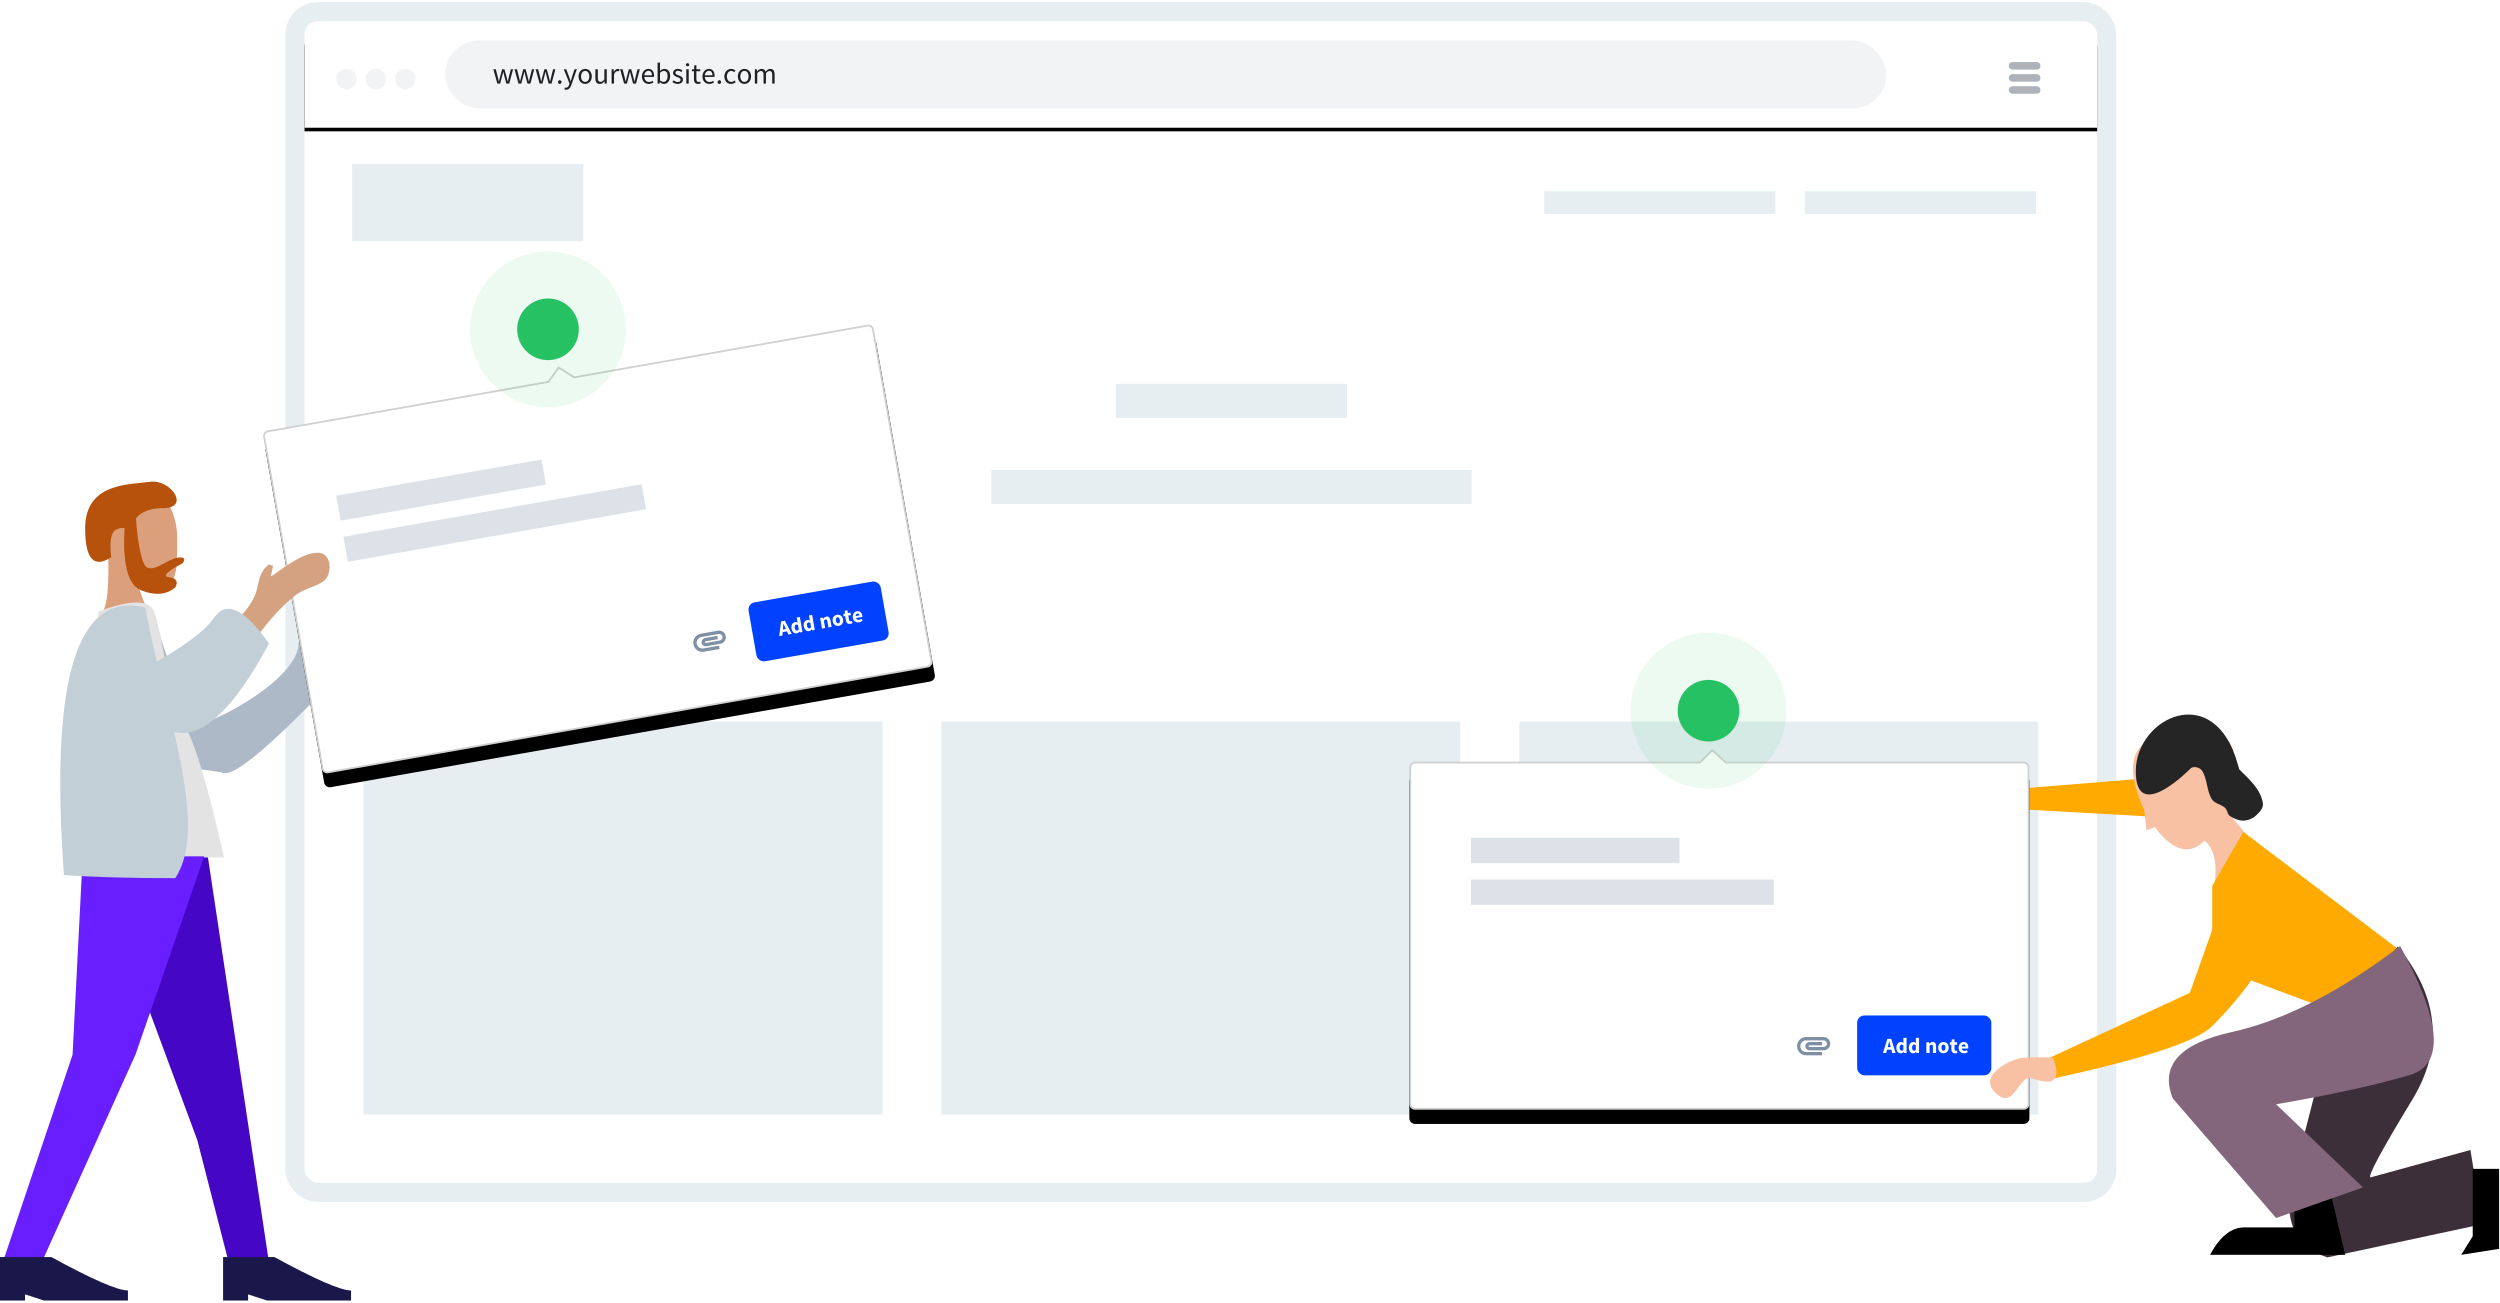 <?xml version="1.0" encoding="UTF-8"?>
<svg width="706px" height="368px" viewBox="0 0 706 368" version="1.1" xmlns="http://www.w3.org/2000/svg" xmlns:xlink="http://www.w3.org/1999/xlink">
    <title>Group 25</title>
    <defs>
        <path d="M6.4,0 L499.84,0 C503.375,-6.49299601e-16 506.24,2.865 506.24,6.4 L506.24,30.08 L506.24,30.08 L0,30.08 L0,6.4 C-4.32866401e-16,2.865 2.865,2.42565644e-15 6.4,0 Z" id="path-1"></path>
        <filter x="-0.1%" y="-1.7%" width="100.2%" height="106.6%" filterUnits="objectBoundingBox" id="filter-2">
            <feOffset dx="0" dy="1" in="SourceAlpha" result="shadowOffsetOuter1"></feOffset>
            <feColorMatrix values="0 0 0 0 0.706   0 0 0 0 0.733   0 0 0 0 0.776  0 0 0 1 0" type="matrix" in="shadowOffsetOuter1"></feColorMatrix>
        </filter>
        <path d="M85.541,1.312 L89.502,4.896 L173.504,4.896 C174.388,4.896 175.104,5.612 175.104,6.496 L175.104,101.6 C175.104,102.484 174.388,103.2 173.504,103.2 L1.6,103.2 C0.716,103.2 -5.44289852e-15,102.484 0,101.6 L0,6.496 C-1.082166e-16,5.612 0.716,4.896 1.6,4.896 L81.948,4.896 L85.541,1.312 Z" id="path-3"></path>
        <filter x="-11.4%" y="-15.7%" width="122.8%" height="139.3%" filterUnits="objectBoundingBox" id="filter-4">
            <feOffset dx="0" dy="4" in="SourceAlpha" result="shadowOffsetOuter1"></feOffset>
            <feGaussianBlur stdDeviation="6" in="shadowOffsetOuter1" result="shadowBlurOuter1"></feGaussianBlur>
            <feComposite in="shadowBlurOuter1" in2="SourceAlpha" operator="out" result="shadowBlurOuter1"></feComposite>
            <feColorMatrix values="0 0 0 0 0   0 0 0 0 0   0 0 0 0 0  0 0 0 0.174 0" type="matrix" in="shadowBlurOuter1"></feColorMatrix>
        </filter>
        <filter x="-17.8%" y="-17.8%" width="135.6%" height="135.6%" filterUnits="objectBoundingBox" id="filter-5">
            <feOffset dx="0" dy="2" in="SourceAlpha" result="shadowOffsetOuter1"></feOffset>
            <feGaussianBlur stdDeviation="1" in="shadowOffsetOuter1" result="shadowBlurOuter1"></feGaussianBlur>
            <feColorMatrix values="0 0 0 0 0   0 0 0 0 0   0 0 0 0 0  0 0 0 0.287 0" type="matrix" in="shadowBlurOuter1" result="shadowMatrixOuter1"></feColorMatrix>
            <feMerge>
                <feMergeNode in="shadowMatrixOuter1"></feMergeNode>
                <feMergeNode in="SourceGraphic"></feMergeNode>
            </feMerge>
        </filter>
        <path d="M85.541,1.312 L89.502,4.896 L173.504,4.896 C174.388,4.896 175.104,5.612 175.104,6.496 L175.104,101.6 C175.104,102.484 174.388,103.2 173.504,103.2 L1.6,103.2 C0.716,103.2 -5.44289852e-15,102.484 0,101.6 L0,6.496 C-1.082166e-16,5.612 0.716,4.896 1.6,4.896 L81.948,4.896 L85.541,1.312 Z" id="path-6"></path>
        <filter x="-11.4%" y="-15.7%" width="122.8%" height="139.3%" filterUnits="objectBoundingBox" id="filter-7">
            <feOffset dx="0" dy="4" in="SourceAlpha" result="shadowOffsetOuter1"></feOffset>
            <feGaussianBlur stdDeviation="6" in="shadowOffsetOuter1" result="shadowBlurOuter1"></feGaussianBlur>
            <feComposite in="shadowBlurOuter1" in2="SourceAlpha" operator="out" result="shadowBlurOuter1"></feComposite>
            <feColorMatrix values="0 0 0 0 0   0 0 0 0 0   0 0 0 0 0  0 0 0 0.174 0" type="matrix" in="shadowBlurOuter1"></feColorMatrix>
        </filter>
        <filter x="-17.8%" y="-17.8%" width="135.6%" height="135.6%" filterUnits="objectBoundingBox" id="filter-8">
            <feOffset dx="0" dy="2" in="SourceAlpha" result="shadowOffsetOuter1"></feOffset>
            <feGaussianBlur stdDeviation="1" in="shadowOffsetOuter1" result="shadowBlurOuter1"></feGaussianBlur>
            <feColorMatrix values="0 0 0 0 0   0 0 0 0 0   0 0 0 0 0  0 0 0 0.287 0" type="matrix" in="shadowBlurOuter1" result="shadowMatrixOuter1"></feColorMatrix>
            <feMerge>
                <feMergeNode in="shadowMatrixOuter1"></feMergeNode>
                <feMergeNode in="SourceGraphic"></feMergeNode>
            </feMerge>
        </filter>
    </defs>
    <g id="Marketing-2.0" stroke="none" stroke-width="1" fill="none" fill-rule="evenodd">
        <g id="Group-25" transform="translate(0, 6)">
            <g id="Group-9" transform="translate(86, 0)">
                <g id="Group-8">
                    <rect id="Rectangle" stroke="#E6EEF1" stroke-width="5.4" fill="#FFFFFF" x="-2.7" y="-2.7" width="511.64" height="333.4" rx="6.4"></rect>
                    <g id="Group-7">
                        <g id="Rectangle">
                            <use fill="black" fill-opacity="1" filter="url(#filter-2)" xlink:href="#path-1"></use>
                            <use fill="#FFFFFF" fill-rule="evenodd" xlink:href="#path-1"></use>
                        </g>
                        <rect id="Rectangle" fill="#F1F3F4" x="39.68" y="5.44" width="407.04" height="19.2" rx="9.6"></rect>
                        <path d="M55.242,17.6 L55.807,15.437 C55.863,15.243 55.913,15.05 55.957,14.859 C56.001,14.667 56.046,14.469 56.09,14.264 L56.09,14.264 L56.124,14.264 C56.173,14.469 56.219,14.666 56.261,14.854 C56.302,15.043 56.348,15.234 56.398,15.428 L56.398,15.428 L56.98,17.6 L57.812,17.6 L58.894,13.556 L58.245,13.556 L57.654,15.894 C57.61,16.089 57.568,16.277 57.53,16.46 C57.491,16.643 57.449,16.829 57.405,17.018 L57.405,17.018 L57.372,17.018 C57.327,16.829 57.281,16.643 57.234,16.46 C57.187,16.277 57.139,16.089 57.089,15.894 L57.089,15.894 L56.456,13.556 L55.791,13.556 L55.167,15.894 C55.117,16.083 55.07,16.27 55.025,16.456 C54.981,16.642 54.937,16.829 54.892,17.018 L54.892,17.018 L54.859,17.018 C54.82,16.829 54.781,16.643 54.742,16.46 C54.704,16.277 54.662,16.089 54.618,15.894 L54.618,15.894 L54.019,13.556 L53.32,13.556 L54.443,17.6 L55.242,17.6 Z M61.215,17.6 L61.781,15.437 C61.837,15.243 61.887,15.05 61.931,14.859 C61.975,14.667 62.02,14.469 62.064,14.264 L62.064,14.264 L62.097,14.264 C62.147,14.469 62.193,14.666 62.235,14.854 C62.276,15.043 62.322,15.234 62.372,15.428 L62.372,15.428 L62.954,17.6 L63.786,17.6 L64.868,13.556 L64.219,13.556 L63.628,15.894 C63.584,16.089 63.542,16.277 63.503,16.46 C63.465,16.643 63.423,16.829 63.379,17.018 L63.379,17.018 L63.345,17.018 C63.301,16.829 63.255,16.643 63.208,16.46 C63.161,16.277 63.112,16.089 63.062,15.894 L63.062,15.894 L62.43,13.556 L61.764,13.556 L61.14,15.894 C61.091,16.083 61.043,16.27 60.999,16.456 C60.955,16.642 60.91,16.829 60.866,17.018 L60.866,17.018 L60.833,17.018 C60.794,16.829 60.755,16.643 60.716,16.46 C60.677,16.277 60.636,16.089 60.591,15.894 L60.591,15.894 L59.992,13.556 L59.293,13.556 L60.417,17.6 L61.215,17.6 Z M67.189,17.6 L67.755,15.437 C67.81,15.243 67.86,15.05 67.905,14.859 C67.949,14.667 67.993,14.469 68.038,14.264 L68.038,14.264 L68.071,14.264 C68.121,14.469 68.167,14.666 68.208,14.854 C68.25,15.043 68.296,15.234 68.346,15.428 L68.346,15.428 L68.928,17.6 L69.76,17.6 L70.842,13.556 L70.193,13.556 L69.602,15.894 C69.558,16.089 69.516,16.277 69.477,16.46 C69.438,16.643 69.397,16.829 69.352,17.018 L69.352,17.018 L69.319,17.018 C69.275,16.829 69.229,16.643 69.182,16.46 C69.135,16.277 69.086,16.089 69.036,15.894 L69.036,15.894 L68.404,13.556 L67.738,13.556 L67.114,15.894 C67.064,16.083 67.017,16.27 66.973,16.456 C66.928,16.642 66.884,16.829 66.84,17.018 L66.84,17.018 L66.806,17.018 C66.768,16.829 66.729,16.643 66.69,16.46 C66.651,16.277 66.609,16.089 66.565,15.894 L66.565,15.894 L65.966,13.556 L65.267,13.556 L66.39,17.6 L67.189,17.6 Z M72.081,17.7 C72.214,17.7 72.329,17.651 72.427,17.554 C72.524,17.457 72.572,17.334 72.572,17.184 C72.572,17.023 72.524,16.894 72.427,16.797 C72.329,16.7 72.214,16.652 72.081,16.652 C71.943,16.652 71.825,16.7 71.728,16.797 C71.631,16.894 71.582,17.023 71.582,17.184 C71.582,17.334 71.631,17.457 71.728,17.554 C71.825,17.651 71.943,17.7 72.081,17.7 Z M73.862,19.339 C74.067,19.339 74.247,19.303 74.403,19.231 C74.558,19.159 74.697,19.06 74.819,18.935 C74.941,18.811 75.046,18.662 75.135,18.49 C75.223,18.318 75.304,18.132 75.376,17.933 L75.376,17.933 L76.899,13.556 L76.233,13.556 L75.509,15.795 C75.454,15.972 75.398,16.161 75.343,16.36 C75.287,16.56 75.229,16.751 75.168,16.934 L75.168,16.934 L75.135,16.934 C75.074,16.746 75.009,16.553 74.939,16.356 C74.87,16.159 74.805,15.972 74.744,15.795 L74.744,15.795 L73.92,13.556 L73.213,13.556 L74.835,17.608 L74.744,17.908 C74.66,18.157 74.545,18.364 74.398,18.528 C74.251,18.691 74.061,18.773 73.828,18.773 C73.779,18.773 73.726,18.766 73.67,18.752 C73.615,18.738 73.565,18.726 73.521,18.715 L73.521,18.715 L73.388,19.256 C73.454,19.283 73.526,19.304 73.604,19.318 C73.681,19.332 73.767,19.339 73.862,19.339 Z M79.253,17.7 C79.503,17.7 79.74,17.653 79.964,17.558 C80.189,17.464 80.387,17.327 80.559,17.147 C80.731,16.966 80.869,16.744 80.971,16.481 C81.074,16.217 81.125,15.919 81.125,15.587 C81.125,15.248 81.074,14.947 80.971,14.684 C80.869,14.42 80.731,14.197 80.559,14.014 C80.387,13.831 80.189,13.692 79.964,13.598 C79.74,13.504 79.503,13.457 79.253,13.457 C79.004,13.457 78.766,13.504 78.542,13.598 C78.317,13.692 78.119,13.831 77.947,14.014 C77.775,14.197 77.638,14.42 77.535,14.684 C77.432,14.947 77.381,15.248 77.381,15.587 C77.381,15.919 77.432,16.217 77.535,16.481 C77.638,16.744 77.775,16.966 77.947,17.147 C78.119,17.327 78.317,17.464 78.542,17.558 C78.766,17.653 79.004,17.7 79.253,17.7 Z M79.253,17.134 C79.081,17.134 78.923,17.097 78.779,17.022 C78.635,16.947 78.511,16.841 78.409,16.706 C78.306,16.57 78.227,16.407 78.172,16.219 C78.116,16.03 78.088,15.82 78.088,15.587 C78.088,15.354 78.116,15.141 78.172,14.95 C78.227,14.759 78.306,14.594 78.409,14.455 C78.511,14.316 78.635,14.21 78.779,14.135 C78.923,14.06 79.081,14.022 79.253,14.022 C79.425,14.022 79.583,14.06 79.727,14.135 C79.872,14.21 79.995,14.316 80.098,14.455 C80.2,14.594 80.279,14.759 80.335,14.95 C80.39,15.141 80.418,15.354 80.418,15.587 C80.418,15.82 80.39,16.03 80.335,16.219 C80.279,16.407 80.2,16.57 80.098,16.706 C79.995,16.841 79.872,16.947 79.727,17.022 C79.583,17.097 79.425,17.134 79.253,17.134 Z M83.372,17.7 C83.654,17.7 83.9,17.633 84.108,17.5 C84.316,17.367 84.514,17.19 84.703,16.968 L84.703,16.968 L84.728,16.968 L84.786,17.6 L85.352,17.6 L85.352,13.556 L84.669,13.556 L84.669,16.427 C84.475,16.665 84.298,16.839 84.137,16.947 C83.976,17.055 83.79,17.109 83.58,17.109 C83.313,17.109 83.121,17.025 83.001,16.855 C82.882,16.686 82.822,16.41 82.822,16.028 L82.822,16.028 L82.822,13.556 L82.132,13.556 L82.132,16.119 C82.132,16.64 82.23,17.034 82.427,17.3 C82.624,17.567 82.939,17.7 83.372,17.7 Z M87.398,17.6 L87.398,15.004 C87.537,14.66 87.699,14.419 87.885,14.28 C88.071,14.142 88.25,14.072 88.422,14.072 C88.505,14.072 88.574,14.078 88.63,14.089 C88.685,14.1 88.746,14.117 88.813,14.139 L88.813,14.139 L88.946,13.54 C88.818,13.484 88.674,13.457 88.513,13.457 C88.28,13.457 88.065,13.532 87.868,13.681 C87.672,13.831 87.504,14.033 87.365,14.289 L87.365,14.289 L87.34,14.289 L87.282,13.556 L86.716,13.556 L86.716,17.6 L87.398,17.6 Z M91.043,17.6 L91.608,15.437 C91.664,15.243 91.714,15.05 91.758,14.859 C91.802,14.667 91.847,14.469 91.891,14.264 L91.891,14.264 L91.924,14.264 C91.974,14.469 92.02,14.666 92.062,14.854 C92.103,15.043 92.149,15.234 92.199,15.428 L92.199,15.428 L92.781,17.6 L93.613,17.6 L94.695,13.556 L94.046,13.556 L93.455,15.894 C93.411,16.089 93.369,16.277 93.331,16.46 C93.292,16.643 93.25,16.829 93.206,17.018 L93.206,17.018 L93.172,17.018 C93.128,16.829 93.082,16.643 93.035,16.46 C92.988,16.277 92.94,16.089 92.89,15.894 L92.89,15.894 L92.257,13.556 L91.592,13.556 L90.968,15.894 C90.918,16.083 90.871,16.27 90.826,16.456 C90.782,16.642 90.737,16.829 90.693,17.018 L90.693,17.018 L90.66,17.018 C90.621,16.829 90.582,16.643 90.543,16.46 C90.505,16.277 90.463,16.089 90.419,15.894 L90.419,15.894 L89.82,13.556 L89.121,13.556 L90.244,17.6 L91.043,17.6 Z M97.216,17.7 C97.493,17.7 97.74,17.658 97.956,17.575 C98.173,17.492 98.37,17.395 98.547,17.284 L98.547,17.284 L98.306,16.835 C98.156,16.929 97.999,17.005 97.836,17.063 C97.672,17.122 97.493,17.151 97.299,17.151 C96.911,17.151 96.596,17.023 96.355,16.768 C96.114,16.513 95.979,16.166 95.951,15.728 L95.951,15.728 L98.68,15.728 C98.697,15.628 98.705,15.503 98.705,15.354 C98.705,15.065 98.669,14.804 98.597,14.572 C98.525,14.339 98.421,14.139 98.285,13.972 C98.149,13.806 97.98,13.679 97.778,13.59 C97.575,13.501 97.346,13.457 97.091,13.457 C96.858,13.457 96.634,13.505 96.417,13.602 C96.201,13.699 96.008,13.839 95.839,14.022 C95.67,14.205 95.534,14.429 95.431,14.692 C95.329,14.956 95.277,15.254 95.277,15.587 C95.277,15.919 95.327,16.216 95.427,16.477 C95.527,16.737 95.664,16.958 95.839,17.138 C96.014,17.319 96.219,17.457 96.455,17.554 C96.69,17.651 96.944,17.7 97.216,17.7 Z M98.106,15.279 L95.943,15.279 C95.965,15.073 96.011,14.892 96.08,14.734 C96.15,14.576 96.237,14.443 96.342,14.334 C96.448,14.226 96.566,14.143 96.696,14.085 C96.826,14.027 96.964,13.997 97.108,13.997 C97.424,13.997 97.669,14.107 97.844,14.326 C98.019,14.545 98.106,14.863 98.106,15.279 L98.106,15.279 Z M101.492,17.7 C101.725,17.7 101.947,17.651 102.158,17.554 C102.369,17.457 102.555,17.314 102.716,17.126 C102.876,16.937 103.004,16.707 103.098,16.435 C103.193,16.163 103.24,15.856 103.24,15.512 C103.24,15.201 103.205,14.92 103.136,14.667 C103.066,14.415 102.964,14.199 102.828,14.018 C102.692,13.838 102.524,13.699 102.324,13.602 C102.125,13.505 101.895,13.457 101.634,13.457 C101.407,13.457 101.185,13.511 100.968,13.619 C100.752,13.727 100.552,13.862 100.369,14.022 L100.369,14.022 L100.386,13.29 L100.386,11.676 L99.704,11.676 L99.704,17.6 L100.253,17.6 L100.311,17.201 L100.336,17.201 C100.513,17.361 100.703,17.485 100.906,17.571 C101.108,17.657 101.304,17.7 101.492,17.7 Z M101.376,17.126 C101.243,17.126 101.089,17.094 100.914,17.03 C100.74,16.966 100.563,16.857 100.386,16.701 L100.386,16.701 L100.386,14.58 C100.78,14.214 101.14,14.031 101.468,14.031 C101.656,14.031 101.818,14.067 101.954,14.139 C102.09,14.211 102.201,14.312 102.287,14.443 C102.373,14.573 102.435,14.73 102.474,14.913 C102.513,15.096 102.532,15.298 102.532,15.52 C102.532,15.77 102.503,15.994 102.445,16.194 C102.387,16.394 102.306,16.561 102.204,16.697 C102.101,16.833 101.979,16.939 101.838,17.013 C101.696,17.088 101.542,17.126 101.376,17.126 Z M105.378,17.7 C105.616,17.7 105.829,17.668 106.014,17.604 C106.2,17.54 106.356,17.453 106.48,17.342 C106.605,17.231 106.699,17.104 106.763,16.959 C106.827,16.815 106.859,16.66 106.859,16.493 C106.859,16.305 106.821,16.144 106.747,16.011 C106.672,15.878 106.576,15.765 106.46,15.674 C106.343,15.582 106.211,15.506 106.064,15.445 C105.917,15.384 105.772,15.326 105.628,15.27 C105.511,15.226 105.399,15.183 105.291,15.141 C105.182,15.1 105.087,15.053 105.004,15 C104.92,14.947 104.854,14.886 104.804,14.817 C104.754,14.748 104.729,14.666 104.729,14.572 C104.729,14.416 104.789,14.28 104.908,14.164 C105.027,14.047 105.214,13.989 105.469,13.989 C105.647,13.989 105.811,14.022 105.96,14.089 C106.11,14.156 106.254,14.241 106.393,14.347 L106.393,14.347 L106.717,13.914 C106.562,13.787 106.378,13.679 106.164,13.59 C105.951,13.501 105.716,13.457 105.461,13.457 C105.245,13.457 105.051,13.486 104.879,13.544 C104.707,13.602 104.561,13.683 104.442,13.785 C104.323,13.888 104.231,14.01 104.167,14.151 C104.104,14.293 104.072,14.444 104.072,14.605 C104.072,14.777 104.108,14.924 104.18,15.046 C104.252,15.168 104.345,15.275 104.459,15.366 C104.572,15.458 104.701,15.535 104.845,15.599 C104.99,15.663 105.134,15.72 105.278,15.77 L105.278,15.77 L105.611,15.903 C105.722,15.947 105.82,15.998 105.906,16.057 C105.992,16.115 106.063,16.183 106.118,16.26 C106.174,16.338 106.202,16.43 106.202,16.535 C106.202,16.713 106.135,16.862 106.002,16.984 C105.869,17.106 105.669,17.167 105.403,17.167 C105.159,17.167 104.944,17.123 104.758,17.034 C104.572,16.945 104.391,16.829 104.213,16.685 L104.213,16.685 L103.872,17.142 C104.066,17.303 104.294,17.436 104.554,17.542 C104.815,17.647 105.089,17.7 105.378,17.7 Z M108.157,12.724 C108.29,12.724 108.402,12.683 108.494,12.6 C108.585,12.516 108.631,12.411 108.631,12.284 C108.631,12.15 108.585,12.044 108.494,11.963 C108.402,11.883 108.29,11.843 108.157,11.843 C108.024,11.843 107.911,11.883 107.82,11.963 C107.728,12.044 107.683,12.15 107.683,12.284 C107.683,12.411 107.728,12.516 107.82,12.6 C107.911,12.683 108.024,12.724 108.157,12.724 Z M108.49,17.6 L108.49,13.556 L107.807,13.556 L107.807,17.6 L108.49,17.6 Z M111.127,17.7 C111.255,17.7 111.384,17.685 111.514,17.654 C111.644,17.624 111.765,17.589 111.876,17.55 L111.876,17.55 L111.743,17.034 C111.676,17.062 111.601,17.087 111.518,17.109 C111.435,17.131 111.357,17.142 111.285,17.142 C111.052,17.142 110.89,17.074 110.798,16.939 C110.707,16.803 110.661,16.61 110.661,16.36 L110.661,16.36 L110.661,14.114 L111.751,14.114 L111.751,13.556 L110.661,13.556 L110.661,12.425 L110.087,12.425 L110.004,13.556 L109.372,13.598 L109.372,14.114 L109.971,14.114 L109.971,16.352 C109.971,16.552 109.99,16.735 110.029,16.901 C110.068,17.068 110.133,17.209 110.224,17.325 C110.316,17.442 110.435,17.533 110.582,17.6 C110.729,17.667 110.911,17.7 111.127,17.7 Z M114.305,17.7 C114.583,17.7 114.829,17.658 115.046,17.575 C115.262,17.492 115.459,17.395 115.636,17.284 L115.636,17.284 L115.395,16.835 C115.245,16.929 115.089,17.005 114.925,17.063 C114.761,17.122 114.583,17.151 114.388,17.151 C114,17.151 113.685,17.023 113.444,16.768 C113.203,16.513 113.068,16.166 113.041,15.728 L113.041,15.728 L115.77,15.728 C115.786,15.628 115.795,15.503 115.795,15.354 C115.795,15.065 115.759,14.804 115.686,14.572 C115.614,14.339 115.51,14.139 115.374,13.972 C115.239,13.806 115.069,13.679 114.867,13.59 C114.664,13.501 114.436,13.457 114.18,13.457 C113.948,13.457 113.723,13.505 113.507,13.602 C113.29,13.699 113.097,13.839 112.928,14.022 C112.759,14.205 112.623,14.429 112.521,14.692 C112.418,14.956 112.367,15.254 112.367,15.587 C112.367,15.919 112.417,16.216 112.516,16.477 C112.616,16.737 112.754,16.958 112.928,17.138 C113.103,17.319 113.308,17.457 113.544,17.554 C113.78,17.651 114.033,17.7 114.305,17.7 Z M115.196,15.279 L113.032,15.279 C113.055,15.073 113.1,14.892 113.17,14.734 C113.239,14.576 113.326,14.443 113.432,14.334 C113.537,14.226 113.655,14.143 113.785,14.085 C113.916,14.027 114.053,13.997 114.197,13.997 C114.513,13.997 114.759,14.107 114.933,14.326 C115.108,14.545 115.196,14.863 115.196,15.279 L115.196,15.279 Z M117.151,17.7 C117.284,17.7 117.399,17.651 117.496,17.554 C117.593,17.457 117.642,17.334 117.642,17.184 C117.642,17.023 117.593,16.894 117.496,16.797 C117.399,16.7 117.284,16.652 117.151,16.652 C117.012,16.652 116.894,16.7 116.797,16.797 C116.7,16.894 116.652,17.023 116.652,17.184 C116.652,17.334 116.7,17.457 116.797,17.554 C116.894,17.651 117.012,17.7 117.151,17.7 Z M120.462,17.7 C120.706,17.7 120.94,17.653 121.165,17.558 C121.39,17.464 121.594,17.337 121.777,17.176 L121.777,17.176 L121.469,16.726 C121.347,16.837 121.207,16.933 121.049,17.013 C120.891,17.094 120.714,17.134 120.52,17.134 C120.337,17.134 120.168,17.097 120.013,17.022 C119.857,16.947 119.726,16.841 119.618,16.706 C119.509,16.57 119.425,16.407 119.364,16.219 C119.303,16.03 119.272,15.82 119.272,15.587 C119.272,15.354 119.304,15.141 119.368,14.95 C119.432,14.759 119.519,14.594 119.63,14.455 C119.741,14.316 119.874,14.21 120.029,14.135 C120.185,14.06 120.354,14.022 120.537,14.022 C120.698,14.022 120.843,14.056 120.974,14.122 C121.104,14.189 121.23,14.275 121.352,14.38 L121.352,14.38 L121.693,13.939 C121.555,13.812 121.39,13.699 121.198,13.602 C121.007,13.505 120.778,13.457 120.512,13.457 C120.251,13.457 120.003,13.504 119.767,13.598 C119.532,13.692 119.325,13.831 119.148,14.014 C118.97,14.197 118.829,14.42 118.723,14.684 C118.618,14.947 118.565,15.248 118.565,15.587 C118.565,15.919 118.614,16.217 118.711,16.481 C118.808,16.744 118.941,16.966 119.11,17.147 C119.279,17.327 119.48,17.464 119.713,17.558 C119.946,17.653 120.196,17.7 120.462,17.7 Z M124.231,17.7 C124.481,17.7 124.718,17.653 124.942,17.558 C125.167,17.464 125.365,17.327 125.537,17.147 C125.709,16.966 125.847,16.744 125.949,16.481 C126.052,16.217 126.103,15.919 126.103,15.587 C126.103,15.248 126.052,14.947 125.949,14.684 C125.847,14.42 125.709,14.197 125.537,14.014 C125.365,13.831 125.167,13.692 124.942,13.598 C124.718,13.504 124.481,13.457 124.231,13.457 C123.981,13.457 123.744,13.504 123.52,13.598 C123.295,13.692 123.097,13.831 122.925,14.014 C122.753,14.197 122.616,14.42 122.513,14.684 C122.41,14.947 122.359,15.248 122.359,15.587 C122.359,15.919 122.41,16.217 122.513,16.481 C122.616,16.744 122.753,16.966 122.925,17.147 C123.097,17.327 123.295,17.464 123.52,17.558 C123.744,17.653 123.981,17.7 124.231,17.7 Z M124.231,17.134 C124.059,17.134 123.901,17.097 123.757,17.022 C123.613,16.947 123.489,16.841 123.387,16.706 C123.284,16.57 123.205,16.407 123.149,16.219 C123.094,16.03 123.066,15.82 123.066,15.587 C123.066,15.354 123.094,15.141 123.149,14.95 C123.205,14.759 123.284,14.594 123.387,14.455 C123.489,14.316 123.613,14.21 123.757,14.135 C123.901,14.06 124.059,14.022 124.231,14.022 C124.403,14.022 124.561,14.06 124.705,14.135 C124.849,14.21 124.973,14.316 125.076,14.455 C125.178,14.594 125.257,14.759 125.313,14.95 C125.368,15.141 125.396,15.354 125.396,15.587 C125.396,15.82 125.368,16.03 125.313,16.219 C125.257,16.407 125.178,16.57 125.076,16.706 C124.973,16.841 124.849,16.947 124.705,17.022 C124.561,17.097 124.403,17.134 124.231,17.134 Z M127.85,17.6 L127.85,14.671 C128.222,14.255 128.56,14.047 128.865,14.047 C129.126,14.047 129.317,14.132 129.439,14.301 C129.561,14.47 129.622,14.746 129.622,15.129 L129.622,15.129 L129.622,17.6 L130.305,17.6 L130.305,14.671 C130.676,14.255 131.015,14.047 131.32,14.047 C131.575,14.047 131.763,14.132 131.885,14.301 C132.007,14.47 132.068,14.746 132.068,15.129 L132.068,15.129 L132.068,17.6 L132.751,17.6 L132.751,15.037 C132.751,14.516 132.649,14.122 132.447,13.856 C132.245,13.59 131.935,13.457 131.519,13.457 C131.27,13.457 131.038,13.527 130.825,13.669 C130.611,13.81 130.399,13.997 130.188,14.23 C130.105,13.986 129.976,13.796 129.801,13.66 C129.627,13.525 129.384,13.457 129.073,13.457 C128.829,13.457 128.603,13.522 128.395,13.652 C128.187,13.783 127.994,13.945 127.817,14.139 L127.817,14.139 L127.792,14.139 L127.734,13.556 L127.168,13.556 L127.168,17.6 L127.85,17.6 Z" id="www.yourwebsite.com" fill="#1F2024" fill-rule="nonzero"></path>
                        <g id="Group-15" transform="translate(481.12, 11.04)">
                            <g id="Group-14" fill="#AEB3B9">
                                <rect id="Rectangle" x="0.16" y="0.48" width="8.96" height="2.133" rx="1.024"></rect>
                                <rect id="Rectangle" x="0.16" y="3.893" width="8.96" height="2.133" rx="1.024"></rect>
                                <rect id="Rectangle" x="0.16" y="7.307" width="8.96" height="2.133" rx="1.024"></rect>
                            </g>
                            <g id="Group-13" transform="translate(0.16, 0.48)"></g>
                        </g>
                        <g id="Group-4" transform="translate(8.96, 13.44)" fill="#F1F3F4">
                            <circle id="Oval" cx="19.52" cy="2.88" r="2.88"></circle>
                            <circle id="Oval" cx="11.2" cy="2.88" r="2.88"></circle>
                            <circle id="Oval" cx="2.88" cy="2.88" r="2.88"></circle>
                        </g>
                    </g>
                </g>
                <g id="Group-17" transform="translate(13, 40)" fill="#E6EEF1">
                    <rect id="Rectangle" x="0.44" y="0.32" width="65.28" height="21.76"></rect>
                    <rect id="Rectangle" x="3.64" y="157.76" width="146.56" height="111"></rect>
                    <rect id="Rectangle" x="166.84" y="157.76" width="146.56" height="111"></rect>
                    <rect id="Rectangle" x="330.04" y="157.76" width="146.56" height="111"></rect>
                    <rect id="Rectangle" x="216.12" y="62.4" width="65.28" height="9.6"></rect>
                    <rect id="Rectangle" x="180.92" y="86.72" width="135.68" height="9.6"></rect>
                    <rect id="Rectangle" x="337.08" y="8" width="65.28" height="6.4"></rect>
                    <rect id="Rectangle" x="410.68" y="8" width="65.28" height="6.4"></rect>
                </g>
                <g id="Group-5" transform="translate(16.64, 197.76)"></g>
            </g>
            <g id="Group-22" transform="translate(398, 170)">
                <polygon id="Path-25" fill="#FFAA00" transform="translate(175.842, 53.346) rotate(-15) translate(-175.842, -53.346) " points="206.842 51.996 162.107 43.804 144.842 43.804 146.892 51.996 164.989 49.128 206.842 62.888"></polygon>
                <g id="Group-16">
                    <g id="Group-20" transform="translate(0, 0)">
                        <g id="Group-10" transform="translate(0, 0)">
                            <g id="Group-11" transform="translate(0, 34.192)">
                                <g id="Combined-Shape">
                                    <use fill="black" fill-opacity="1" filter="url(#filter-4)" xlink:href="#path-3"></use>
                                    <path stroke="#D0D0D0" stroke-width="0.512" d="M85.549,1.665 L82.054,5.152 L1.6,5.152 C1.229,5.152 0.893,5.302 0.65,5.546 C0.406,5.789 0.256,6.125 0.256,6.496 L0.256,101.6 C0.256,101.971 0.406,102.307 0.65,102.55 C0.893,102.794 1.229,102.944 1.6,102.944 L173.504,102.944 C173.875,102.944 174.211,102.794 174.454,102.55 C174.698,102.307 174.848,101.971 174.848,101.6 L174.848,6.496 C174.848,6.125 174.698,5.789 174.454,5.546 C174.211,5.302 173.875,5.152 173.504,5.152 L89.403,5.152 L85.549,1.665 Z" stroke-linejoin="square" fill="#FFFFFF" fill-rule="evenodd"></path>
                                </g>
                                <path d="M116.53,87.832 L116.53,86.886 L112.064,86.886 C111.609,86.886 111.221,86.728 110.898,86.413 C110.575,86.098 110.414,85.713 110.414,85.258 C110.414,84.803 110.575,84.415 110.898,84.092 C111.221,83.769 111.609,83.608 112.064,83.608 L112.064,83.608 L116.992,83.608 C117.241,83.608 117.461,83.703 117.652,83.894 C117.843,84.085 117.938,84.305 117.938,84.554 C117.938,84.803 117.843,85.02 117.652,85.203 C117.461,85.386 117.241,85.478 116.992,85.478 L116.992,85.478 L112.966,85.478 C112.834,85.478 112.768,85.401 112.768,85.247 C112.768,85.093 112.834,85.016 112.966,85.016 L112.966,85.016 L116.53,85.016 L116.53,84.07 L113.01,84.07 C112.687,84.07 112.409,84.187 112.174,84.422 C111.939,84.657 111.822,84.935 111.822,85.258 C111.822,85.581 111.939,85.856 112.174,86.083 C112.409,86.31 112.687,86.424 113.01,86.424 L113.01,86.424 L116.992,86.424 C117.505,86.424 117.945,86.241 118.312,85.874 C118.679,85.507 118.862,85.067 118.862,84.554 C118.862,84.041 118.679,83.597 118.312,83.223 C117.945,82.849 117.505,82.662 116.992,82.662 L116.992,82.662 L112.064,82.662 C111.345,82.662 110.737,82.915 110.238,83.421 C109.739,83.927 109.49,84.539 109.49,85.258 C109.49,85.977 109.739,86.585 110.238,87.084 C110.737,87.583 111.345,87.832 112.064,87.832 L112.064,87.832 L116.53,87.832 Z" id="a" fill="#7F8FA4" fill-rule="nonzero"></path>
                                <g id="Group-42" transform="translate(66.52, 6.308) scale(1, -1) rotate(90) translate(-66.52, -6.308) translate(61.02, -2.692)">
                                    <g id="Group-7" transform="translate(5.376, 8.96) scale(-1, 1) translate(-5.376, -8.96) "></g>
                                </g>
                                <g id="Group-9" transform="translate(126.464, 76.576)">
                                    <g id="Dynamic-group">
                                        <rect id="BG" fill="#0042FF" x="0" y="0" width="37.888" height="16.896" rx="2.048"></rect>
                                        <path d="M8.191,10.608 L8.437,9.656 L9.659,9.656 L9.905,10.608 L10.864,10.608 L9.61,6.602 L8.523,6.602 L7.269,10.608 L8.191,10.608 Z M9.475,8.949 L8.621,8.949 L8.719,8.58 C8.777,8.38 8.831,8.168 8.882,7.945 C8.933,7.721 8.984,7.503 9.033,7.29 L9.033,7.29 L9.057,7.29 C9.111,7.499 9.164,7.716 9.217,7.942 C9.27,8.167 9.326,8.38 9.383,8.58 L9.383,8.58 L9.475,8.949 Z M12.314,10.682 C12.461,10.682 12.606,10.646 12.75,10.574 C12.893,10.503 13.018,10.413 13.125,10.307 L13.125,10.307 L13.149,10.307 L13.211,10.608 L13.948,10.608 L13.948,6.301 L13.045,6.301 L13.045,7.339 L13.082,7.806 C12.975,7.708 12.867,7.63 12.756,7.573 C12.645,7.516 12.504,7.487 12.332,7.487 C12.172,7.487 12.016,7.524 11.862,7.597 C11.708,7.671 11.573,7.777 11.457,7.914 C11.34,8.051 11.246,8.218 11.174,8.415 C11.102,8.611 11.066,8.834 11.066,9.084 C11.066,9.334 11.096,9.557 11.155,9.754 C11.215,9.951 11.299,10.118 11.407,10.255 C11.516,10.392 11.647,10.497 11.801,10.571 C11.954,10.645 12.125,10.682 12.314,10.682 Z M12.547,9.944 C12.371,9.944 12.235,9.875 12.138,9.736 C12.042,9.596 11.994,9.375 11.994,9.072 C11.994,8.781 12.049,8.567 12.16,8.43 C12.271,8.293 12.398,8.224 12.541,8.224 C12.623,8.224 12.707,8.238 12.793,8.267 C12.879,8.296 12.963,8.347 13.045,8.421 L13.045,8.421 L13.045,9.668 C12.971,9.77 12.894,9.842 12.814,9.883 C12.734,9.924 12.645,9.944 12.547,9.944 Z M15.834,10.682 C15.982,10.682 16.127,10.646 16.27,10.574 C16.414,10.503 16.539,10.413 16.645,10.307 L16.645,10.307 L16.67,10.307 L16.731,10.608 L17.468,10.608 L17.468,6.301 L16.565,6.301 L16.565,7.339 L16.602,7.806 C16.496,7.708 16.387,7.63 16.276,7.573 C16.166,7.516 16.025,7.487 15.853,7.487 C15.693,7.487 15.536,7.524 15.383,7.597 C15.229,7.671 15.094,7.777 14.977,7.914 C14.86,8.051 14.766,8.218 14.694,8.415 C14.623,8.611 14.587,8.834 14.587,9.084 C14.587,9.334 14.617,9.557 14.676,9.754 C14.735,9.951 14.819,10.118 14.928,10.255 C15.036,10.392 15.167,10.497 15.321,10.571 C15.475,10.645 15.646,10.682 15.834,10.682 Z M16.068,9.944 C15.891,9.944 15.755,9.875 15.659,9.736 C15.563,9.596 15.515,9.375 15.515,9.072 C15.515,8.781 15.57,8.567 15.681,8.43 C15.791,8.293 15.918,8.224 16.061,8.224 C16.143,8.224 16.227,8.238 16.313,8.267 C16.399,8.296 16.483,8.347 16.565,8.421 L16.565,8.421 L16.565,9.668 C16.492,9.77 16.415,9.842 16.335,9.883 C16.255,9.924 16.166,9.944 16.068,9.944 Z M20.448,10.608 L20.448,8.55 C20.547,8.456 20.637,8.383 20.719,8.332 C20.801,8.28 20.899,8.255 21.014,8.255 C21.145,8.255 21.24,8.296 21.299,8.378 C21.359,8.46 21.388,8.611 21.388,8.832 L21.388,8.832 L21.388,10.608 L22.291,10.608 L22.291,8.716 C22.291,8.331 22.217,8.03 22.067,7.812 C21.918,7.595 21.677,7.487 21.345,7.487 C21.136,7.487 20.954,7.533 20.798,7.625 C20.643,7.717 20.499,7.825 20.368,7.948 L20.368,7.948 L20.344,7.948 L20.282,7.561 L19.545,7.561 L19.545,10.608 L20.448,10.608 Z M24.368,10.682 C24.561,10.682 24.746,10.646 24.924,10.574 C25.102,10.503 25.26,10.399 25.397,10.264 C25.534,10.129 25.644,9.962 25.726,9.763 C25.808,9.565 25.849,9.338 25.849,9.084 C25.849,8.83 25.808,8.604 25.726,8.405 C25.644,8.207 25.534,8.04 25.397,7.905 C25.26,7.769 25.102,7.666 24.924,7.594 C24.746,7.523 24.561,7.487 24.368,7.487 C24.176,7.487 23.989,7.523 23.809,7.594 C23.629,7.666 23.47,7.769 23.333,7.905 C23.196,8.04 23.086,8.207 23.004,8.405 C22.922,8.604 22.881,8.83 22.881,9.084 C22.881,9.338 22.922,9.565 23.004,9.763 C23.086,9.962 23.196,10.129 23.333,10.264 C23.47,10.399 23.629,10.503 23.809,10.574 C23.989,10.646 24.176,10.682 24.368,10.682 Z M24.368,9.951 C24.18,9.951 24.039,9.873 23.947,9.717 C23.855,9.561 23.809,9.351 23.809,9.084 C23.809,8.818 23.855,8.607 23.947,8.451 C24.039,8.296 24.18,8.218 24.368,8.218 C24.552,8.218 24.692,8.296 24.786,8.451 C24.88,8.607 24.927,8.818 24.927,9.084 C24.927,9.351 24.88,9.561 24.786,9.717 C24.692,9.873 24.552,9.951 24.368,9.951 Z M27.643,10.682 C27.79,10.682 27.919,10.669 28.03,10.645 C28.141,10.62 28.237,10.596 28.319,10.571 L28.319,10.571 L28.177,9.914 C28.136,9.93 28.09,9.944 28.039,9.957 C27.988,9.969 27.938,9.975 27.889,9.975 C27.77,9.975 27.675,9.937 27.603,9.862 C27.531,9.786 27.495,9.662 27.495,9.49 L27.495,9.49 L27.495,8.267 L28.227,8.267 L28.227,7.561 L27.495,7.561 L27.495,6.75 L26.746,6.75 L26.641,7.561 L26.174,7.597 L26.174,8.267 L26.592,8.267 L26.592,9.502 C26.592,9.678 26.612,9.839 26.651,9.984 C26.69,10.13 26.751,10.254 26.835,10.356 C26.919,10.458 27.027,10.538 27.161,10.596 C27.294,10.653 27.454,10.682 27.643,10.682 Z M30.186,10.682 C30.371,10.682 30.558,10.651 30.749,10.59 C30.939,10.528 31.112,10.444 31.268,10.338 L31.268,10.338 L30.967,9.791 C30.746,9.926 30.526,9.994 30.309,9.994 C30.105,9.994 29.932,9.941 29.79,9.837 C29.649,9.732 29.558,9.564 29.517,9.33 L29.517,9.33 L31.342,9.33 C31.35,9.293 31.358,9.241 31.366,9.173 C31.374,9.106 31.378,9.031 31.378,8.949 C31.378,8.74 31.352,8.547 31.299,8.369 C31.245,8.19 31.164,8.036 31.056,7.905 C30.947,7.774 30.812,7.671 30.65,7.597 C30.489,7.524 30.299,7.487 30.082,7.487 C29.898,7.487 29.72,7.524 29.548,7.597 C29.375,7.671 29.223,7.777 29.09,7.914 C28.957,8.051 28.849,8.219 28.767,8.418 C28.685,8.616 28.644,8.839 28.644,9.084 C28.644,9.338 28.683,9.564 28.761,9.76 C28.839,9.957 28.947,10.124 29.087,10.261 C29.226,10.398 29.39,10.503 29.578,10.574 C29.767,10.646 29.969,10.682 30.186,10.682 Z M30.61,8.771 L29.511,8.771 C29.543,8.566 29.614,8.416 29.723,8.319 C29.831,8.223 29.957,8.175 30.1,8.175 C30.285,8.175 30.416,8.23 30.494,8.341 C30.572,8.451 30.61,8.595 30.61,8.771 L30.61,8.771 Z" id="Addnote" fill="#FFFFFF" fill-rule="nonzero"></path>
                                    </g>
                                </g>
                            </g>
                            <g id="Group-12" filter="url(#filter-5)" transform="translate(61.776, 0)" fill="#26C164">
                                <circle id="Oval-2" cx="22.704" cy="22.704" r="8.704"></circle>
                                <circle id="Oval-2" fill-opacity="0.088" cx="22.704" cy="22.704" r="22"></circle>
                            </g>
                        </g>
                    </g>
                    <rect id="Rectangle" fill="#DDE2E9" x="17.408" y="60.592" width="58.88" height="7.168"></rect>
                    <rect id="Rectangle" fill="#DDE2E9" x="17.408" y="72.368" width="85.504" height="7.168"></rect>
                </g>
                <g id="Group-24" transform="translate(164, 21)">
                    <g id="Group-21" transform="translate(57.5, 28) rotate(20) translate(-57.5, -28) translate(38, 6)">
                        <path d="M33.539,43.359 C32.323,37.533 30.027,33.941 26.649,32.583 C24.112,38.038 19.273,38.46 12.132,33.848 L10.176,35.446 L7.701,30.378 C-6.83897383e-14,22.566 -1.925,16.302 1.925,11.586 C7.701,4.511 9.058,-0.416 22.944,3.604 C26.426,5.267 28.745,11.653 29.902,22.76 L38.561,27.739 L33.539,43.359 Z" id="Path-15" fill="#F8C1A4"></path>
                        <path d="M28.115,9.198 C13.742,-11.071 -3.368,6.457 1.596,20.625 C6.758,35.357 15.955,14.713 16.047,14.6 C16.707,13.789 18.327,13.646 19.168,14.269 C21.452,15.964 22.302,19.143 24.539,20.901 C25.714,21.824 27.529,21.338 28.906,21.92 C29.72,22.264 30.096,23.381 30.949,23.61 C32.24,23.957 33.706,24.012 34.959,23.547 C36.134,23.11 37.19,22.17 37.789,21.068 C38.439,19.872 39.148,18.238 38.492,17.044 C36.525,13.463 32.361,11.942 28.967,10.346 L28.115,9.198 Z" id="Path-16" fill="#252525"></path>
                    </g>
                    <path d="M115.932,71.55 L71.481,37.92 L62.734,53.175 L62.734,65.575 L56.412,83.37 L16.818,101.717 L16.818,107.803 C43.114,102.106 58.419,97.093 62.734,92.764 C67.048,88.435 70.712,84.143 73.726,79.885 L101.31,90.186 L115.932,71.55 Z" id="Path-14" fill="#FFAA00"></path>
                    <path d="M115.17,70.32 C126.754,84.527 128.102,98.945 119.215,113.573 C110.327,128.202 106.418,135.505 107.487,135.481 L135.651,127.753 L139.029,148.707 L95.225,158.1 C85.759,154.816 82.558,147.276 85.623,135.481 C88.687,123.686 92.365,109.239 96.657,92.14 L115.17,70.32 Z" id="Path-13" fill="#3D2F39"></path>
                    <path d="M95.518,137.077 L100.275,157.363 L62.115,157.363 C64.885,152.201 68.107,149.62 71.78,149.62 C75.453,149.62 80.17,149.62 85.931,149.62 L85.931,142.968 L95.518,137.077 Z" id="Path-17" fill="#000000"></path>
                    <polygon id="Path-18" fill="#000000" points="136.291 133.086 143.746 133.086 143.746 155.675 133.03 157.363 136.291 152.138"></polygon>
                    <path d="M80.769,114.842 L105.292,138.321 L80.769,146.96 L51.604,113.212 C47.918,103.976 53.446,97.727 68.188,94.465 C82.93,91.203 98.797,83.101 115.79,70.16 C127.505,91.563 128.395,103.713 118.459,106.612 C108.523,109.51 95.959,112.253 80.769,114.842 Z" id="Path-12" fill="#83667B"></path>
                    <path d="M17.419,101.592 C14.465,101.672 11.482,101.401 8.558,101.83 C6.015,102.204 -3.421,106.455 1.306,111.381 C6.077,116.352 7.372,109.123 10.513,107.503 C11.939,106.768 21.432,112.624 17.963,102.081 L17.419,101.592 Z" id="Path-19" fill="#F8C1A4"></path>
                </g>
            </g>
            <g id="Group-32" transform="translate(0, 46)">
                <polygon id="Path-7" fill="#D4A181" transform="translate(91.708, 134) rotate(-36) translate(-91.708, -134) " points="77 133.311 104.625 126 106.416 132.671 77 142"></polygon>
                <path d="M43.459,122 C49.614,142.15 53.956,152.226 56.483,152.226 C60.274,152.226 84.335,139.796 84.335,129.585 C90.381,134.599 94.157,137.595 95.662,138.573 C77.288,157.947 66.453,167.185 63.158,166.287 C58.215,164.939 39.125,164.7 37.646,157.494 C36.66,152.69 34.445,143.976 31,131.353 L43.459,122 Z" id="Path-35" fill="#ADB9C6"></path>
                <polygon id="Path-32" fill="#4506C5" points="58.679 189.833 75.856 303.833 64.218 303.062 55.703 269.92 26 189.833"></polygon>
                <g id="Group-31" transform="translate(24.048, 84)">
                    <path d="M20.39,30.384 C26.189,30.384 26,24.284 26,16 C26,7.716 21.299,1 15.5,1 C9.701,1 5,7.716 5,16 C5,24.284 14.591,30.384 20.39,30.384 Z" id="Oval" fill="#DC9F7C"></path>
                    <path d="M6.514,20.85 C6.731,29.554 6.245,34.757 5.057,36.462 C3.869,38.166 8.137,38.417 17.863,37.214 L12.661,23.526 L6.514,20.85 Z" id="Path-27" fill="#DC9F7C"></path>
                    <path d="M12.476,13.87 C13.662,9.619 16.851,7.493 22.043,7.493 C29.831,7.493 24.15,-0.793 18.313,0.062 C12.476,0.917 -8.57980353e-13,0.242 -8.57980353e-13,13.214 C-8.57980353e-13,21.862 2.453,24.578 7.359,21.362 C6.807,16.772 7.306,14.151 8.856,13.5 C10.406,12.849 11.613,12.972 12.476,13.87 Z" id="Path-28" fill="#B7520C"></path>
                    <path d="M11.179,12.414 C10.433,23.158 12.023,29.279 15.949,30.775 C19.875,32.271 23.062,31.954 25.51,29.823 C26.318,28.197 25.718,27.263 23.711,27.024 C21.703,26.784 22.994,25.45 27.583,23.023 C28.442,21.682 27.887,21.185 25.919,21.534 C22.967,22.057 18.349,26.545 16.707,23.382 C15.066,20.22 14.38,11.516 14.38,10.319 C14.38,9.521 13.313,10.219 11.179,12.414 Z" id="Path-29" fill="#B7520C"></path>
                </g>
                <path d="M27.788,120.692 C36.883,117.29 42.132,117.29 43.535,120.692 C45.639,125.795 47.55,145.196 52.022,152.61 C55.004,157.554 58.753,170.064 63.269,190.14 L22,190.14 L27.788,120.692 Z" id="Path-30" fill="#E4E3E3"></path>
                <g id="Group-16" transform="translate(166, 84.5) rotate(-10) translate(-166, -84.5) translate(78, 15)">
                    <g id="Group-20" transform="translate(0, 0)">
                        <g id="Group-10" transform="translate(0, 0)">
                            <g id="Group-11" transform="translate(0, 34.192)">
                                <g id="Combined-Shape">
                                    <use fill="black" fill-opacity="1" filter="url(#filter-7)" xlink:href="#path-6"></use>
                                    <path stroke="#D0D0D0" stroke-width="0.512" d="M85.549,1.665 L82.054,5.152 L1.6,5.152 C1.229,5.152 0.893,5.302 0.65,5.546 C0.406,5.789 0.256,6.125 0.256,6.496 L0.256,101.6 C0.256,101.971 0.406,102.307 0.65,102.55 C0.893,102.794 1.229,102.944 1.6,102.944 L173.504,102.944 C173.875,102.944 174.211,102.794 174.454,102.55 C174.698,102.307 174.848,101.971 174.848,101.6 L174.848,6.496 C174.848,6.125 174.698,5.789 174.454,5.546 C174.211,5.302 173.875,5.152 173.504,5.152 L89.403,5.152 L85.549,1.665 Z" stroke-linejoin="square" fill="#FFFFFF" fill-rule="evenodd"></path>
                                </g>
                                <path d="M116.53,87.832 L116.53,86.886 L112.064,86.886 C111.609,86.886 111.221,86.728 110.898,86.413 C110.575,86.098 110.414,85.713 110.414,85.258 C110.414,84.803 110.575,84.415 110.898,84.092 C111.221,83.769 111.609,83.608 112.064,83.608 L112.064,83.608 L116.992,83.608 C117.241,83.608 117.461,83.703 117.652,83.894 C117.843,84.085 117.938,84.305 117.938,84.554 C117.938,84.803 117.843,85.02 117.652,85.203 C117.461,85.386 117.241,85.478 116.992,85.478 L116.992,85.478 L112.966,85.478 C112.834,85.478 112.768,85.401 112.768,85.247 C112.768,85.093 112.834,85.016 112.966,85.016 L112.966,85.016 L116.53,85.016 L116.53,84.07 L113.01,84.07 C112.687,84.07 112.409,84.187 112.174,84.422 C111.939,84.657 111.822,84.935 111.822,85.258 C111.822,85.581 111.939,85.856 112.174,86.083 C112.409,86.31 112.687,86.424 113.01,86.424 L113.01,86.424 L116.992,86.424 C117.505,86.424 117.945,86.241 118.312,85.874 C118.679,85.507 118.862,85.067 118.862,84.554 C118.862,84.041 118.679,83.597 118.312,83.223 C117.945,82.849 117.505,82.662 116.992,82.662 L116.992,82.662 L112.064,82.662 C111.345,82.662 110.737,82.915 110.238,83.421 C109.739,83.927 109.49,84.539 109.49,85.258 C109.49,85.977 109.739,86.585 110.238,87.084 C110.737,87.583 111.345,87.832 112.064,87.832 L112.064,87.832 L116.53,87.832 Z" id="a" fill="#7F8FA4" fill-rule="nonzero"></path>
                                <g id="Group-42" transform="translate(66.52, 6.308) scale(1, -1) rotate(90) translate(-66.52, -6.308) translate(61.02, -2.692)">
                                    <g id="Group-7" transform="translate(5.376, 8.96) scale(-1, 1) translate(-5.376, -8.96) "></g>
                                </g>
                                <g id="Group-9" transform="translate(126.464, 76.576)">
                                    <g id="Dynamic-group">
                                        <rect id="BG" fill="#0042FF" x="0" y="0" width="37.888" height="16.896" rx="2.048"></rect>
                                        <path d="M8.191,10.608 L8.437,9.656 L9.659,9.656 L9.905,10.608 L10.864,10.608 L9.61,6.602 L8.523,6.602 L7.269,10.608 L8.191,10.608 Z M9.475,8.949 L8.621,8.949 L8.719,8.58 C8.777,8.38 8.831,8.168 8.882,7.945 C8.933,7.721 8.984,7.503 9.033,7.29 L9.033,7.29 L9.057,7.29 C9.111,7.499 9.164,7.716 9.217,7.942 C9.27,8.167 9.326,8.38 9.383,8.58 L9.383,8.58 L9.475,8.949 Z M12.314,10.682 C12.461,10.682 12.606,10.646 12.75,10.574 C12.893,10.503 13.018,10.413 13.125,10.307 L13.125,10.307 L13.149,10.307 L13.211,10.608 L13.948,10.608 L13.948,6.301 L13.045,6.301 L13.045,7.339 L13.082,7.806 C12.975,7.708 12.867,7.63 12.756,7.573 C12.645,7.516 12.504,7.487 12.332,7.487 C12.172,7.487 12.016,7.524 11.862,7.597 C11.708,7.671 11.573,7.777 11.457,7.914 C11.34,8.051 11.246,8.218 11.174,8.415 C11.102,8.611 11.066,8.834 11.066,9.084 C11.066,9.334 11.096,9.557 11.155,9.754 C11.215,9.951 11.299,10.118 11.407,10.255 C11.516,10.392 11.647,10.497 11.801,10.571 C11.954,10.645 12.125,10.682 12.314,10.682 Z M12.547,9.944 C12.371,9.944 12.235,9.875 12.138,9.736 C12.042,9.596 11.994,9.375 11.994,9.072 C11.994,8.781 12.049,8.567 12.16,8.43 C12.271,8.293 12.398,8.224 12.541,8.224 C12.623,8.224 12.707,8.238 12.793,8.267 C12.879,8.296 12.963,8.347 13.045,8.421 L13.045,8.421 L13.045,9.668 C12.971,9.77 12.894,9.842 12.814,9.883 C12.734,9.924 12.645,9.944 12.547,9.944 Z M15.834,10.682 C15.982,10.682 16.127,10.646 16.27,10.574 C16.414,10.503 16.539,10.413 16.645,10.307 L16.645,10.307 L16.67,10.307 L16.731,10.608 L17.468,10.608 L17.468,6.301 L16.565,6.301 L16.565,7.339 L16.602,7.806 C16.496,7.708 16.387,7.63 16.276,7.573 C16.166,7.516 16.025,7.487 15.853,7.487 C15.693,7.487 15.536,7.524 15.383,7.597 C15.229,7.671 15.094,7.777 14.977,7.914 C14.86,8.051 14.766,8.218 14.694,8.415 C14.623,8.611 14.587,8.834 14.587,9.084 C14.587,9.334 14.617,9.557 14.676,9.754 C14.735,9.951 14.819,10.118 14.928,10.255 C15.036,10.392 15.167,10.497 15.321,10.571 C15.475,10.645 15.646,10.682 15.834,10.682 Z M16.068,9.944 C15.891,9.944 15.755,9.875 15.659,9.736 C15.563,9.596 15.515,9.375 15.515,9.072 C15.515,8.781 15.57,8.567 15.681,8.43 C15.791,8.293 15.918,8.224 16.061,8.224 C16.143,8.224 16.227,8.238 16.313,8.267 C16.399,8.296 16.483,8.347 16.565,8.421 L16.565,8.421 L16.565,9.668 C16.492,9.77 16.415,9.842 16.335,9.883 C16.255,9.924 16.166,9.944 16.068,9.944 Z M20.448,10.608 L20.448,8.55 C20.547,8.456 20.637,8.383 20.719,8.332 C20.801,8.28 20.899,8.255 21.014,8.255 C21.145,8.255 21.24,8.296 21.299,8.378 C21.359,8.46 21.388,8.611 21.388,8.832 L21.388,8.832 L21.388,10.608 L22.291,10.608 L22.291,8.716 C22.291,8.331 22.217,8.03 22.067,7.812 C21.918,7.595 21.677,7.487 21.345,7.487 C21.136,7.487 20.954,7.533 20.798,7.625 C20.643,7.717 20.499,7.825 20.368,7.948 L20.368,7.948 L20.344,7.948 L20.282,7.561 L19.545,7.561 L19.545,10.608 L20.448,10.608 Z M24.368,10.682 C24.561,10.682 24.746,10.646 24.924,10.574 C25.102,10.503 25.26,10.399 25.397,10.264 C25.534,10.129 25.644,9.962 25.726,9.763 C25.808,9.565 25.849,9.338 25.849,9.084 C25.849,8.83 25.808,8.604 25.726,8.405 C25.644,8.207 25.534,8.04 25.397,7.905 C25.26,7.769 25.102,7.666 24.924,7.594 C24.746,7.523 24.561,7.487 24.368,7.487 C24.176,7.487 23.989,7.523 23.809,7.594 C23.629,7.666 23.47,7.769 23.333,7.905 C23.196,8.04 23.086,8.207 23.004,8.405 C22.922,8.604 22.881,8.83 22.881,9.084 C22.881,9.338 22.922,9.565 23.004,9.763 C23.086,9.962 23.196,10.129 23.333,10.264 C23.47,10.399 23.629,10.503 23.809,10.574 C23.989,10.646 24.176,10.682 24.368,10.682 Z M24.368,9.951 C24.18,9.951 24.039,9.873 23.947,9.717 C23.855,9.561 23.809,9.351 23.809,9.084 C23.809,8.818 23.855,8.607 23.947,8.451 C24.039,8.296 24.18,8.218 24.368,8.218 C24.552,8.218 24.692,8.296 24.786,8.451 C24.88,8.607 24.927,8.818 24.927,9.084 C24.927,9.351 24.88,9.561 24.786,9.717 C24.692,9.873 24.552,9.951 24.368,9.951 Z M27.643,10.682 C27.79,10.682 27.919,10.669 28.03,10.645 C28.141,10.62 28.237,10.596 28.319,10.571 L28.319,10.571 L28.177,9.914 C28.136,9.93 28.09,9.944 28.039,9.957 C27.988,9.969 27.938,9.975 27.889,9.975 C27.77,9.975 27.675,9.937 27.603,9.862 C27.531,9.786 27.495,9.662 27.495,9.49 L27.495,9.49 L27.495,8.267 L28.227,8.267 L28.227,7.561 L27.495,7.561 L27.495,6.75 L26.746,6.75 L26.641,7.561 L26.174,7.597 L26.174,8.267 L26.592,8.267 L26.592,9.502 C26.592,9.678 26.612,9.839 26.651,9.984 C26.69,10.13 26.751,10.254 26.835,10.356 C26.919,10.458 27.027,10.538 27.161,10.596 C27.294,10.653 27.454,10.682 27.643,10.682 Z M30.186,10.682 C30.371,10.682 30.558,10.651 30.749,10.59 C30.939,10.528 31.112,10.444 31.268,10.338 L31.268,10.338 L30.967,9.791 C30.746,9.926 30.526,9.994 30.309,9.994 C30.105,9.994 29.932,9.941 29.79,9.837 C29.649,9.732 29.558,9.564 29.517,9.33 L29.517,9.33 L31.342,9.33 C31.35,9.293 31.358,9.241 31.366,9.173 C31.374,9.106 31.378,9.031 31.378,8.949 C31.378,8.74 31.352,8.547 31.299,8.369 C31.245,8.19 31.164,8.036 31.056,7.905 C30.947,7.774 30.812,7.671 30.65,7.597 C30.489,7.524 30.299,7.487 30.082,7.487 C29.898,7.487 29.72,7.524 29.548,7.597 C29.375,7.671 29.223,7.777 29.09,7.914 C28.957,8.051 28.849,8.219 28.767,8.418 C28.685,8.616 28.644,8.839 28.644,9.084 C28.644,9.338 28.683,9.564 28.761,9.76 C28.839,9.957 28.947,10.124 29.087,10.261 C29.226,10.398 29.39,10.503 29.578,10.574 C29.767,10.646 29.969,10.682 30.186,10.682 Z M30.61,8.771 L29.511,8.771 C29.543,8.566 29.614,8.416 29.723,8.319 C29.831,8.223 29.957,8.175 30.1,8.175 C30.285,8.175 30.416,8.23 30.494,8.341 C30.572,8.451 30.61,8.595 30.61,8.771 L30.61,8.771 Z" id="Addnote" fill="#FFFFFF" fill-rule="nonzero"></path>
                                    </g>
                                </g>
                            </g>
                            <g id="Group-12" filter="url(#filter-8)" transform="translate(61.776, 0)" fill="#26C164">
                                <circle id="Oval-2" cx="22.704" cy="22.704" r="8.704"></circle>
                                <circle id="Oval-2" fill-opacity="0.088" cx="22.704" cy="22.704" r="22"></circle>
                            </g>
                        </g>
                    </g>
                    <rect id="Rectangle" fill="#DDE2E9" x="17.408" y="60.592" width="58.88" height="7.168"></rect>
                    <rect id="Rectangle" fill="#DDE2E9" x="17.408" y="72.368" width="85.504" height="7.168"></rect>
                </g>
                <polyline id="Path-31" fill="#681EFF" points="57.681 189.833 38.249 245.838 12.07 303.833 1 303.833 20.496 245.838 23.354 189.833 61 189.833"></polyline>
                <path d="M45.987,130.033 C57.505,128.045 68.002,124.565 73.285,117.215 C75.055,114.751 75.11,111.038 78.774,109.023 C79.142,108.82 79.518,109.598 79.994,109.534 L78.826,112.403 C80.073,112.235 88.855,106.724 93.605,108.275 C96.978,109.376 95.91,115.089 93.241,116.333 C90.807,117.468 87.36,117.518 85.003,118.716 C76.194,123.195 67.588,133.264 61.303,137.758 C49.691,146.063 35.296,141.384 43.332,130.56 L45.987,130.033 Z" id="Path-8" fill="#D4A181" transform="translate(68.36, 125) rotate(-10) translate(-68.36, -125) "></path>
                <path d="M33,140.843 C47.924,133.434 57.094,127.281 60.509,122.384 C63.925,117.487 69.08,119.929 75.977,129.71 C66.293,147.817 57.584,156.202 49.85,154.867 C42.116,153.531 36.499,148.856 33,140.843 Z" id="Path-33" fill="#C3CFD7"></path>
                <path d="M41.029,119.588 C45.871,146.896 59.516,181.093 49.475,196 C37.599,196 27.129,195.713 18.065,195.14 C14.022,139.895 21.676,114.711 41.029,119.588 Z" id="Path-34" fill="#C3CFD7"></path>
                <path d="M14.504,303 C26.004,309.287 33.212,312.431 36.129,312.431 C36.129,314.701 36.129,315.65 36.129,315.277 L12.444,315.277 L7.066,313.532 L7.066,315.277 L0,315.277 L0,303 L14.504,303 Z" id="Path-36" fill="#1A174A"></path>
                <path d="M77.504,303 C89.004,309.287 96.212,312.431 99.129,312.431 C99.129,314.701 99.129,315.65 99.129,315.277 L75.444,315.277 L70.066,313.532 L70.066,315.277 L63,315.277 L63,303 L77.504,303 Z" id="Path-36" fill="#1A174A"></path>
            </g>
        </g>
    </g>
</svg>
